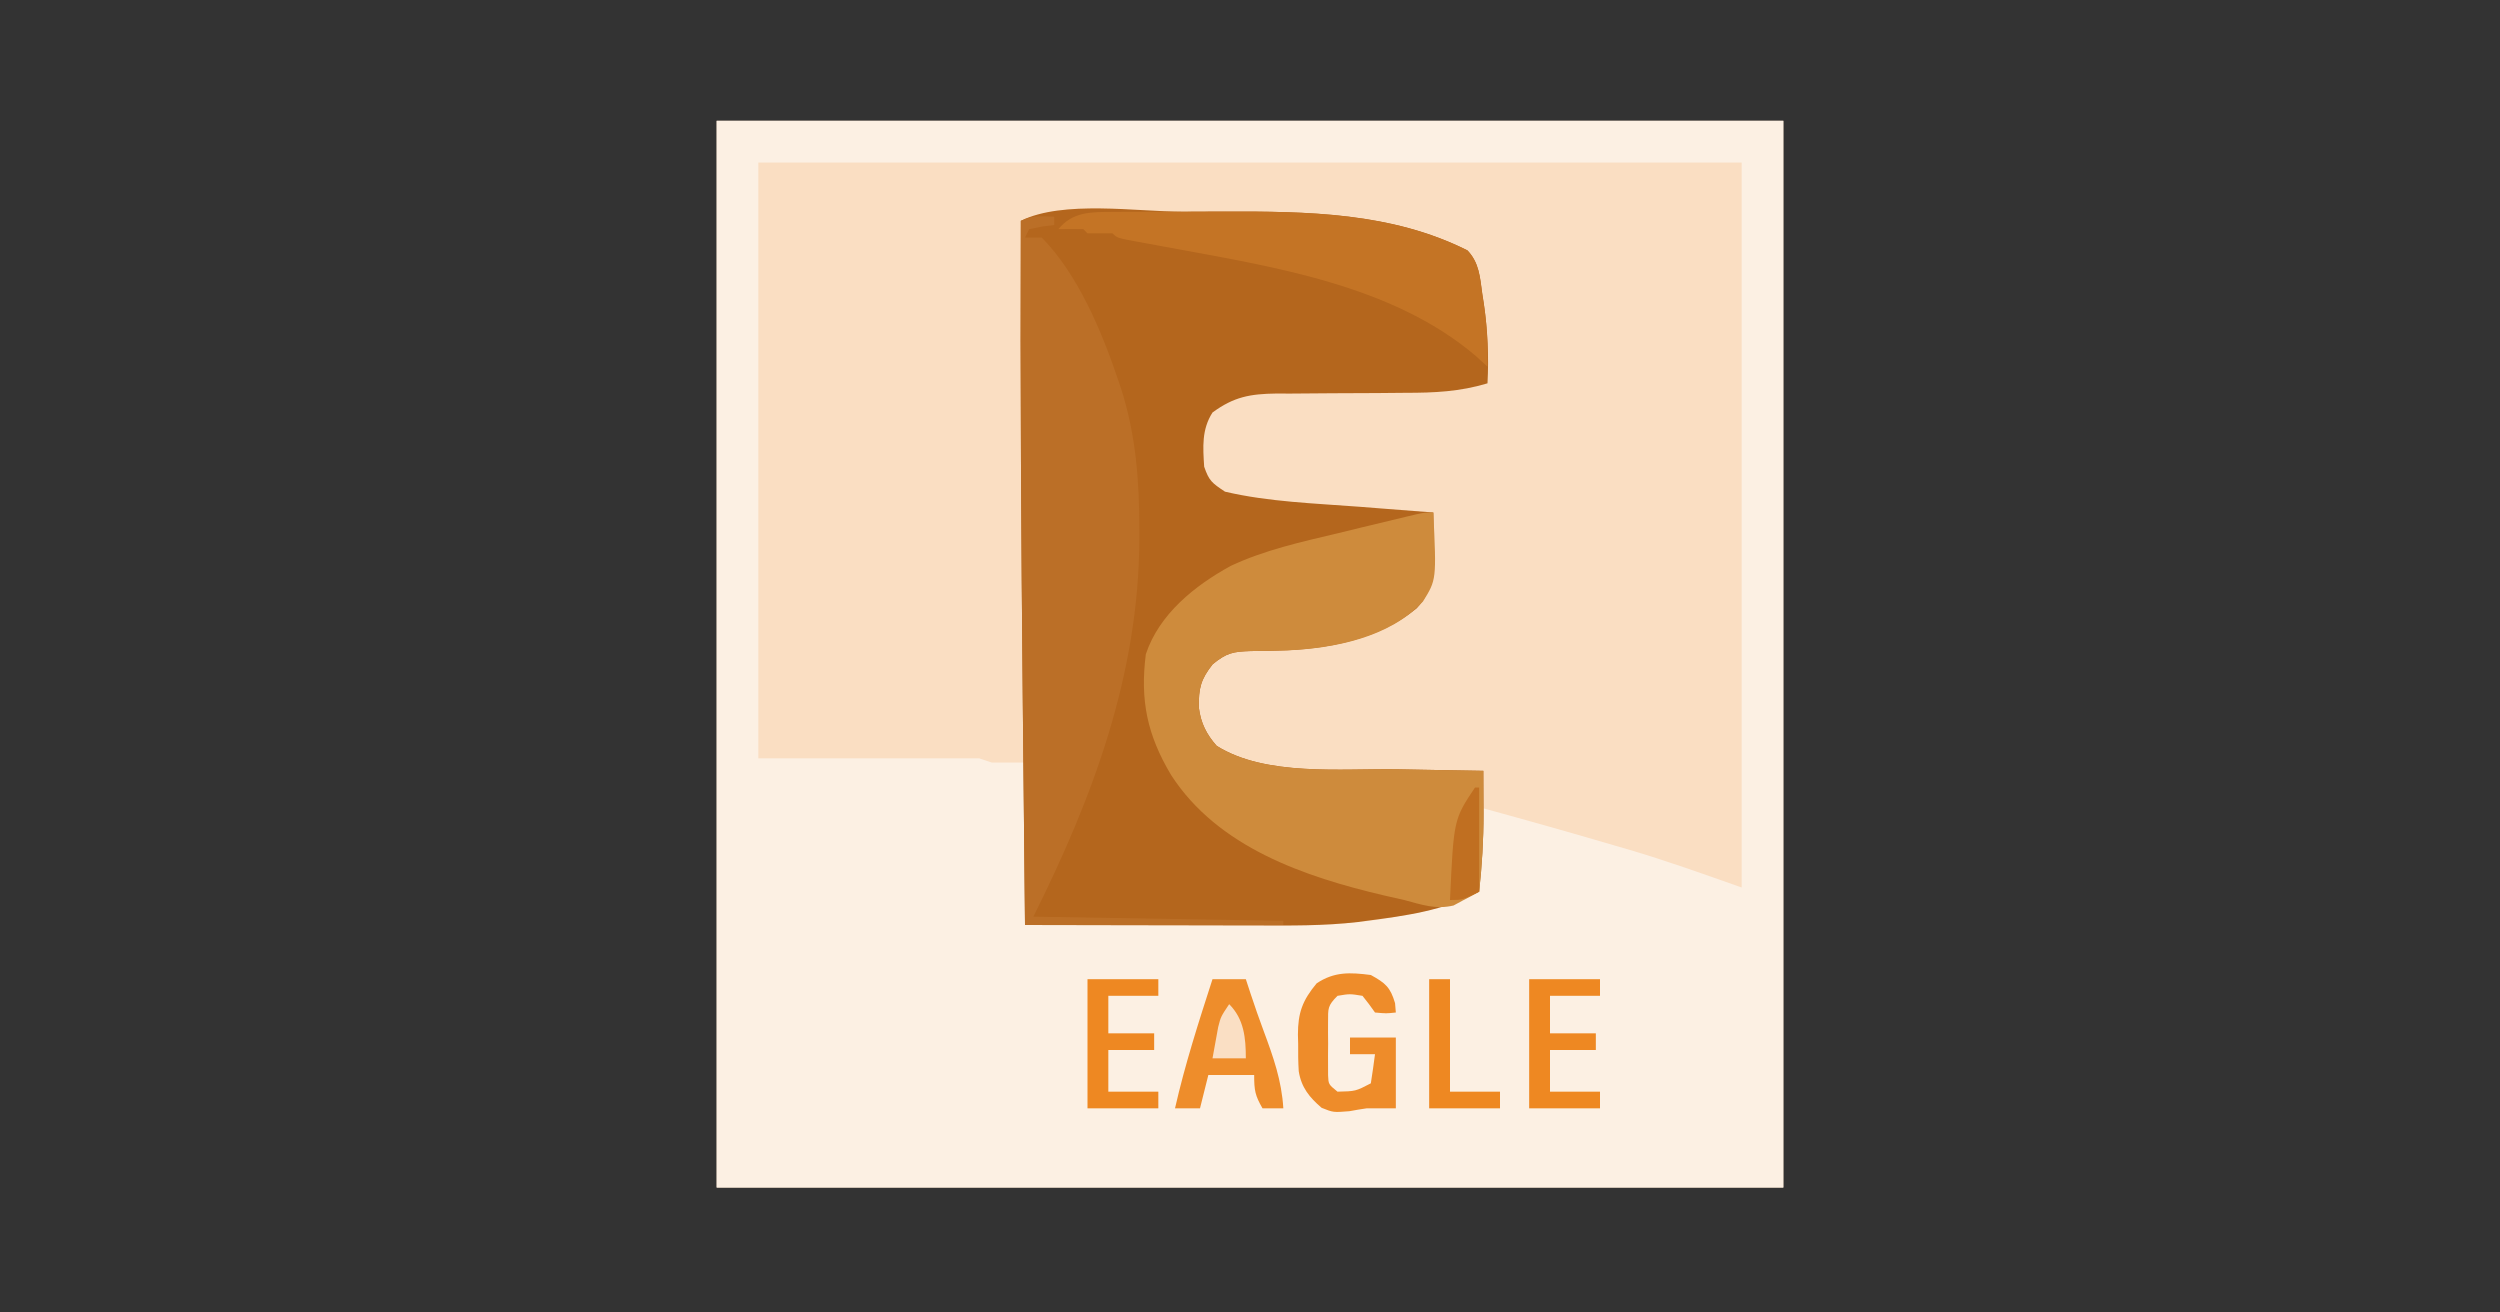 <?xml version="1.0" encoding="UTF-8"?>
<svg version="1.1" xmlns="http://www.w3.org/2000/svg" width="600" height="315">
<rect width="100%" height="100%" fill="#333333" stroke="none"/>
<path d="M0 0 C84.48 0 168.96 0 256 0 C256 84.48 256 168.96 256 256 C171.52 256 87.04 256 0 256 C0 171.52 0 87.04 0 0 Z " fill="#FADEC2" transform="translate(172,29)"/>
<path d="M0 0 C84.48 0 168.96 0 256 0 C256 84.48 256 168.96 256 256 C171.52 256 87.04 256 0 256 C0 171.52 0 87.04 0 0 Z M10 10 C10 57.19 10 104.38 10 153 C27.49 153 44.98 153 63 153 C63.99 153.33 64.98 153.66 66 154 C68.64 154 71.28 154 74 154 C74 166.87 74 179.74 74 193 C86.357 193.058 86.357 193.058 98.715 193.098 C103.77 193.11 108.825 193.123 113.88 193.151 C117.965 193.173 122.05 193.185 126.135 193.19 C127.678 193.193 129.22 193.2 130.763 193.211 C148.669 193.334 166.484 192.34 183 185 C183.33 178.4 183.66 171.8 184 165 C194.549 167.885 205.068 170.86 215.562 173.938 C216.636 174.249 217.71 174.56 218.816 174.881 C228.032 177.6 236.897 180.787 246 184 C246 126.58 246 69.16 246 10 C168.12 10 90.24 10 10 10 Z " fill="#FCF0E3" transform="translate(172,29)"/>
<path d="M0 0 C3.363 -0.002 6.726 -0.02 10.089 -0.039 C29.973 -0.091 50.14 0.151 68.251 9.287 C71.07 12.233 71.276 15.731 71.818 19.623 C71.94 20.424 72.063 21.225 72.19 22.05 C73.109 28.443 73.409 34.729 73.068 41.185 C66.408 43.188 60.305 43.465 53.376 43.459 C51.11 43.479 48.844 43.5 46.577 43.521 C43.033 43.544 39.49 43.56 35.946 43.566 C32.506 43.576 29.066 43.609 25.626 43.646 C24.045 43.639 24.045 43.639 22.431 43.631 C16.11 43.715 12.206 44.41 7.068 48.185 C4.45 52.282 4.768 56.471 5.068 61.185 C6.238 64.606 6.941 65.101 10.068 67.185 C20.567 69.645 31.658 69.993 42.38 70.81 C44.103 70.945 45.827 71.081 47.55 71.217 C51.722 71.545 55.895 71.867 60.068 72.185 C60.105 74.59 60.132 76.995 60.154 79.4 C60.165 80.077 60.177 80.755 60.188 81.452 C60.225 86.908 59.832 91.089 56.068 95.185 C46.913 102.716 34.452 105.059 22.841 105.326 C22.119 105.345 21.397 105.365 20.654 105.385 C19.172 105.419 17.69 105.437 16.208 105.439 C12.015 105.582 10.481 105.847 7.107 108.607 C4.261 112.205 3.71 114.384 3.794 119.021 C4.26 122.711 5.609 125.409 8.068 128.185 C19.806 135.586 38.078 133.598 51.443 133.81 C53.45 133.849 55.458 133.888 57.466 133.927 C62.333 134.022 67.2 134.107 72.068 134.185 C72.081 136.872 72.091 139.558 72.099 142.244 C72.103 142.996 72.107 143.747 72.112 144.522 C72.125 150.782 71.739 156.96 71.068 163.185 C62.524 167.773 53.566 168.937 44.068 170.185 C43.392 170.276 42.716 170.367 42.019 170.461 C33.807 171.423 25.594 171.311 17.341 171.283 C15.741 171.281 14.141 171.28 12.541 171.279 C8.362 171.275 4.183 171.265 0.005 171.254 C-4.273 171.244 -8.55 171.239 -12.827 171.234 C-21.195 171.223 -29.564 171.206 -37.932 171.185 C-38.105 154.456 -38.271 137.727 -38.432 120.998 C-38.444 119.767 -38.456 118.537 -38.468 117.269 C-38.837 78.906 -39.089 40.55 -38.932 2.185 C-28.887 -2.838 -10.931 -0.001 0 0 Z " fill="#B4661D" transform="translate(283.932,50.815)"/>
<path d="M0 0 C0.756 16.135 0.756 16.135 -2.492 21.359 C-10.434 30.001 -23.791 32.594 -35.068 33.091 C-36.137 33.116 -36.137 33.116 -37.227 33.141 C-37.948 33.16 -38.67 33.179 -39.414 33.199 C-40.896 33.233 -42.377 33.251 -43.859 33.254 C-48.053 33.397 -49.587 33.662 -52.961 36.422 C-55.806 40.019 -56.358 42.199 -56.273 46.836 C-55.807 50.526 -54.458 53.224 -52 56 C-40.262 63.4 -21.989 61.412 -8.625 61.625 C-6.617 61.663 -4.609 61.702 -2.602 61.742 C2.266 61.837 7.133 61.922 12 62 C12.014 64.686 12.023 67.372 12.031 70.059 C12.035 70.81 12.04 71.562 12.044 72.336 C12.057 78.596 11.672 84.775 11 91 C9.705 91.741 8.388 92.441 7.062 93.125 C5.966 93.717 5.966 93.717 4.848 94.32 C0.586 95.337 -2.835 94.114 -7 93 C-8.586 92.636 -10.173 92.277 -11.762 91.922 C-30.897 87.438 -51.699 80.382 -62.938 63.004 C-68.666 53.384 -70.408 45.117 -69 34 C-65.777 24.356 -57.279 17.563 -48.625 12.812 C-40.449 8.988 -31.743 7.076 -23 5 C-21.06 4.527 -19.12 4.053 -17.18 3.578 C-13.495 2.683 -9.811 1.791 -6.121 0.918 C-5.373 0.74 -4.624 0.563 -3.853 0.38 C-2 0 -2 0 0 0 Z " fill="#CE8B3C" transform="translate(344,123)"/>
<path d="M0 0 C0 0.66 0 1.32 0 2 C-0.969 2.124 -1.939 2.248 -2.938 2.375 C-3.948 2.581 -4.959 2.788 -6 3 C-6.33 3.66 -6.66 4.32 -7 5 C-5.68 5 -4.36 5 -3 5 C5.713 13.816 11.462 27.622 15.375 39.25 C15.614 39.958 15.852 40.665 16.098 41.395 C19.643 52.525 20.444 63.503 20.438 75.125 C20.438 75.87 20.438 76.615 20.439 77.383 C20.339 109.755 9.327 139.346 -5 168 C24.7 168.495 24.7 168.495 55 169 C55 169.33 55 169.66 55 170 C34.54 170 14.08 170 -7 170 C-7.17 153.271 -7.339 136.542 -7.5 119.812 C-7.512 118.582 -7.524 117.351 -7.536 116.084 C-7.905 77.721 -8.157 39.365 -8 1 C-5.291 -0.354 -2.991 -0.065 0 0 Z " fill="#BB6F27" transform="translate(253,52)"/>
<path d="M0 0 C0.963 -0.006 1.925 -0.013 2.917 -0.019 C3.95 -0.02 4.983 -0.022 6.048 -0.023 C7.13 -0.026 8.213 -0.029 9.328 -0.033 C11.623 -0.038 13.919 -0.04 16.214 -0.04 C19.666 -0.042 23.118 -0.06 26.57 -0.079 C46.673 -0.13 66.872 0.107 85.22 9.231 C88.11 12.276 88.229 15.775 88.786 19.833 C88.911 20.611 89.036 21.389 89.165 22.19 C89.929 27.224 90.153 32.057 90.036 37.145 C89.088 36.279 88.139 35.413 87.161 34.52 C66.964 17.38 38.089 13.092 12.86 8.417 C12.087 8.273 11.313 8.129 10.517 7.98 C9.046 7.707 7.574 7.438 6.102 7.173 C1.147 6.256 1.147 6.256 0.036 5.145 C-0.954 5.145 -1.944 5.145 -2.964 5.145 C-3.954 5.145 -4.944 5.145 -5.964 5.145 C-6.294 4.815 -6.624 4.485 -6.964 4.145 C-8.963 4.104 -10.964 4.103 -12.964 4.145 C-9.498 -0.049 -5.159 0.023 0 0 Z " fill="#C47425" transform="translate(266.964,50.855)"/>
<path d="M0 0 C2.64 0 5.28 0 8 0 C8.392 1.196 8.784 2.393 9.188 3.625 C10.165 6.585 11.19 9.512 12.277 12.434 C14.594 18.672 16.6 24.337 17 31 C15.35 31 13.7 31 12 31 C10.235 27.912 10 26.767 10 23 C6.37 23 2.74 23 -1 23 C-1.66 25.64 -2.32 28.28 -3 31 C-4.98 31 -6.96 31 -9 31 C-6.605 20.473 -3.318 10.265 0 0 Z " fill="#EE8D2B" transform="translate(291,235)"/>
<path d="M0 0 C3.496 1.927 4.682 2.925 5.812 6.75 C5.874 7.492 5.936 8.235 6 9 C3.688 9.25 3.688 9.25 1 9 C0.526 8.34 0.051 7.68 -0.438 7 C-0.953 6.34 -1.469 5.68 -2 5 C-5.042 4.5 -5.042 4.5 -8 5 C-10.408 7.408 -10.256 7.993 -10.266 11.281 C-10.268 12.123 -10.271 12.965 -10.273 13.832 C-10.266 14.712 -10.258 15.593 -10.25 16.5 C-10.258 17.38 -10.265 18.261 -10.273 19.168 C-10.271 20.01 -10.268 20.851 -10.266 21.719 C-10.263 22.492 -10.261 23.264 -10.259 24.061 C-10.168 26.237 -10.168 26.237 -8 28 C-3.658 27.903 -3.658 27.903 0 26 C0.368 23.672 0.702 21.338 1 19 C-0.98 19 -2.96 19 -5 19 C-5 17.68 -5 16.36 -5 15 C-1.37 15 2.26 15 6 15 C6 20.61 6 26.22 6 32 C3.69 32 1.38 32 -1 32 C-2.38 32.198 -3.757 32.421 -5.125 32.688 C-9 33 -9 33 -11.812 31.875 C-14.728 29.376 -16.682 26.996 -17.303 23.098 C-17.439 20.911 -17.458 18.753 -17.438 16.562 C-17.457 15.825 -17.477 15.087 -17.498 14.326 C-17.493 9.109 -16.441 6.125 -13 2 C-8.752 -0.832 -4.987 -0.644 0 0 Z " fill="#EE8C2A" transform="translate(329,234)"/>
<path d="M0 0 C5.61 0 11.22 0 17 0 C17 1.32 17 2.64 17 4 C13.04 4 9.08 4 5 4 C5 6.97 5 9.94 5 13 C8.63 13 12.26 13 16 13 C16 14.32 16 15.64 16 17 C12.37 17 8.74 17 5 17 C5 20.3 5 23.6 5 27 C8.96 27 12.92 27 17 27 C17 28.32 17 29.64 17 31 C11.39 31 5.78 31 0 31 C0 20.77 0 10.54 0 0 Z " fill="#EE8822" transform="translate(367,235)"/>
<path d="M0 0 C5.61 0 11.22 0 17 0 C17 1.32 17 2.64 17 4 C13.04 4 9.08 4 5 4 C5 6.97 5 9.94 5 13 C8.63 13 12.26 13 16 13 C16 14.32 16 15.64 16 17 C12.37 17 8.74 17 5 17 C5 20.3 5 23.6 5 27 C8.96 27 12.92 27 17 27 C17 28.32 17 29.64 17 31 C11.39 31 5.78 31 0 31 C0 20.77 0 10.54 0 0 Z " fill="#EE8822" transform="translate(261,235)"/>
<path d="M0 0 C1.65 0 3.3 0 5 0 C5 8.91 5 17.82 5 27 C8.96 27 12.92 27 17 27 C17 28.32 17 29.64 17 31 C11.39 31 5.78 31 0 31 C0 20.77 0 10.54 0 0 Z " fill="#EE8822" transform="translate(343,235)"/>
<path d="M0 0 C0.33 0 0.66 0 1 0 C1 8.25 1 16.5 1 25 C-3 27 -3 27 -6 27 C-5.108 7.663 -5.108 7.663 0 0 Z " fill="#C06F21" transform="translate(354,189)"/>
<path d="M0 0 C3.572 3.572 4 8.102 4 13 C1.36 13 -1.28 13 -4 13 C-3.717 11.394 -3.423 9.79 -3.125 8.188 C-2.963 7.294 -2.8 6.401 -2.633 5.48 C-2 3 -2 3 0 0 Z " fill="#FADFC4" transform="translate(295,241)"/>
</svg>
